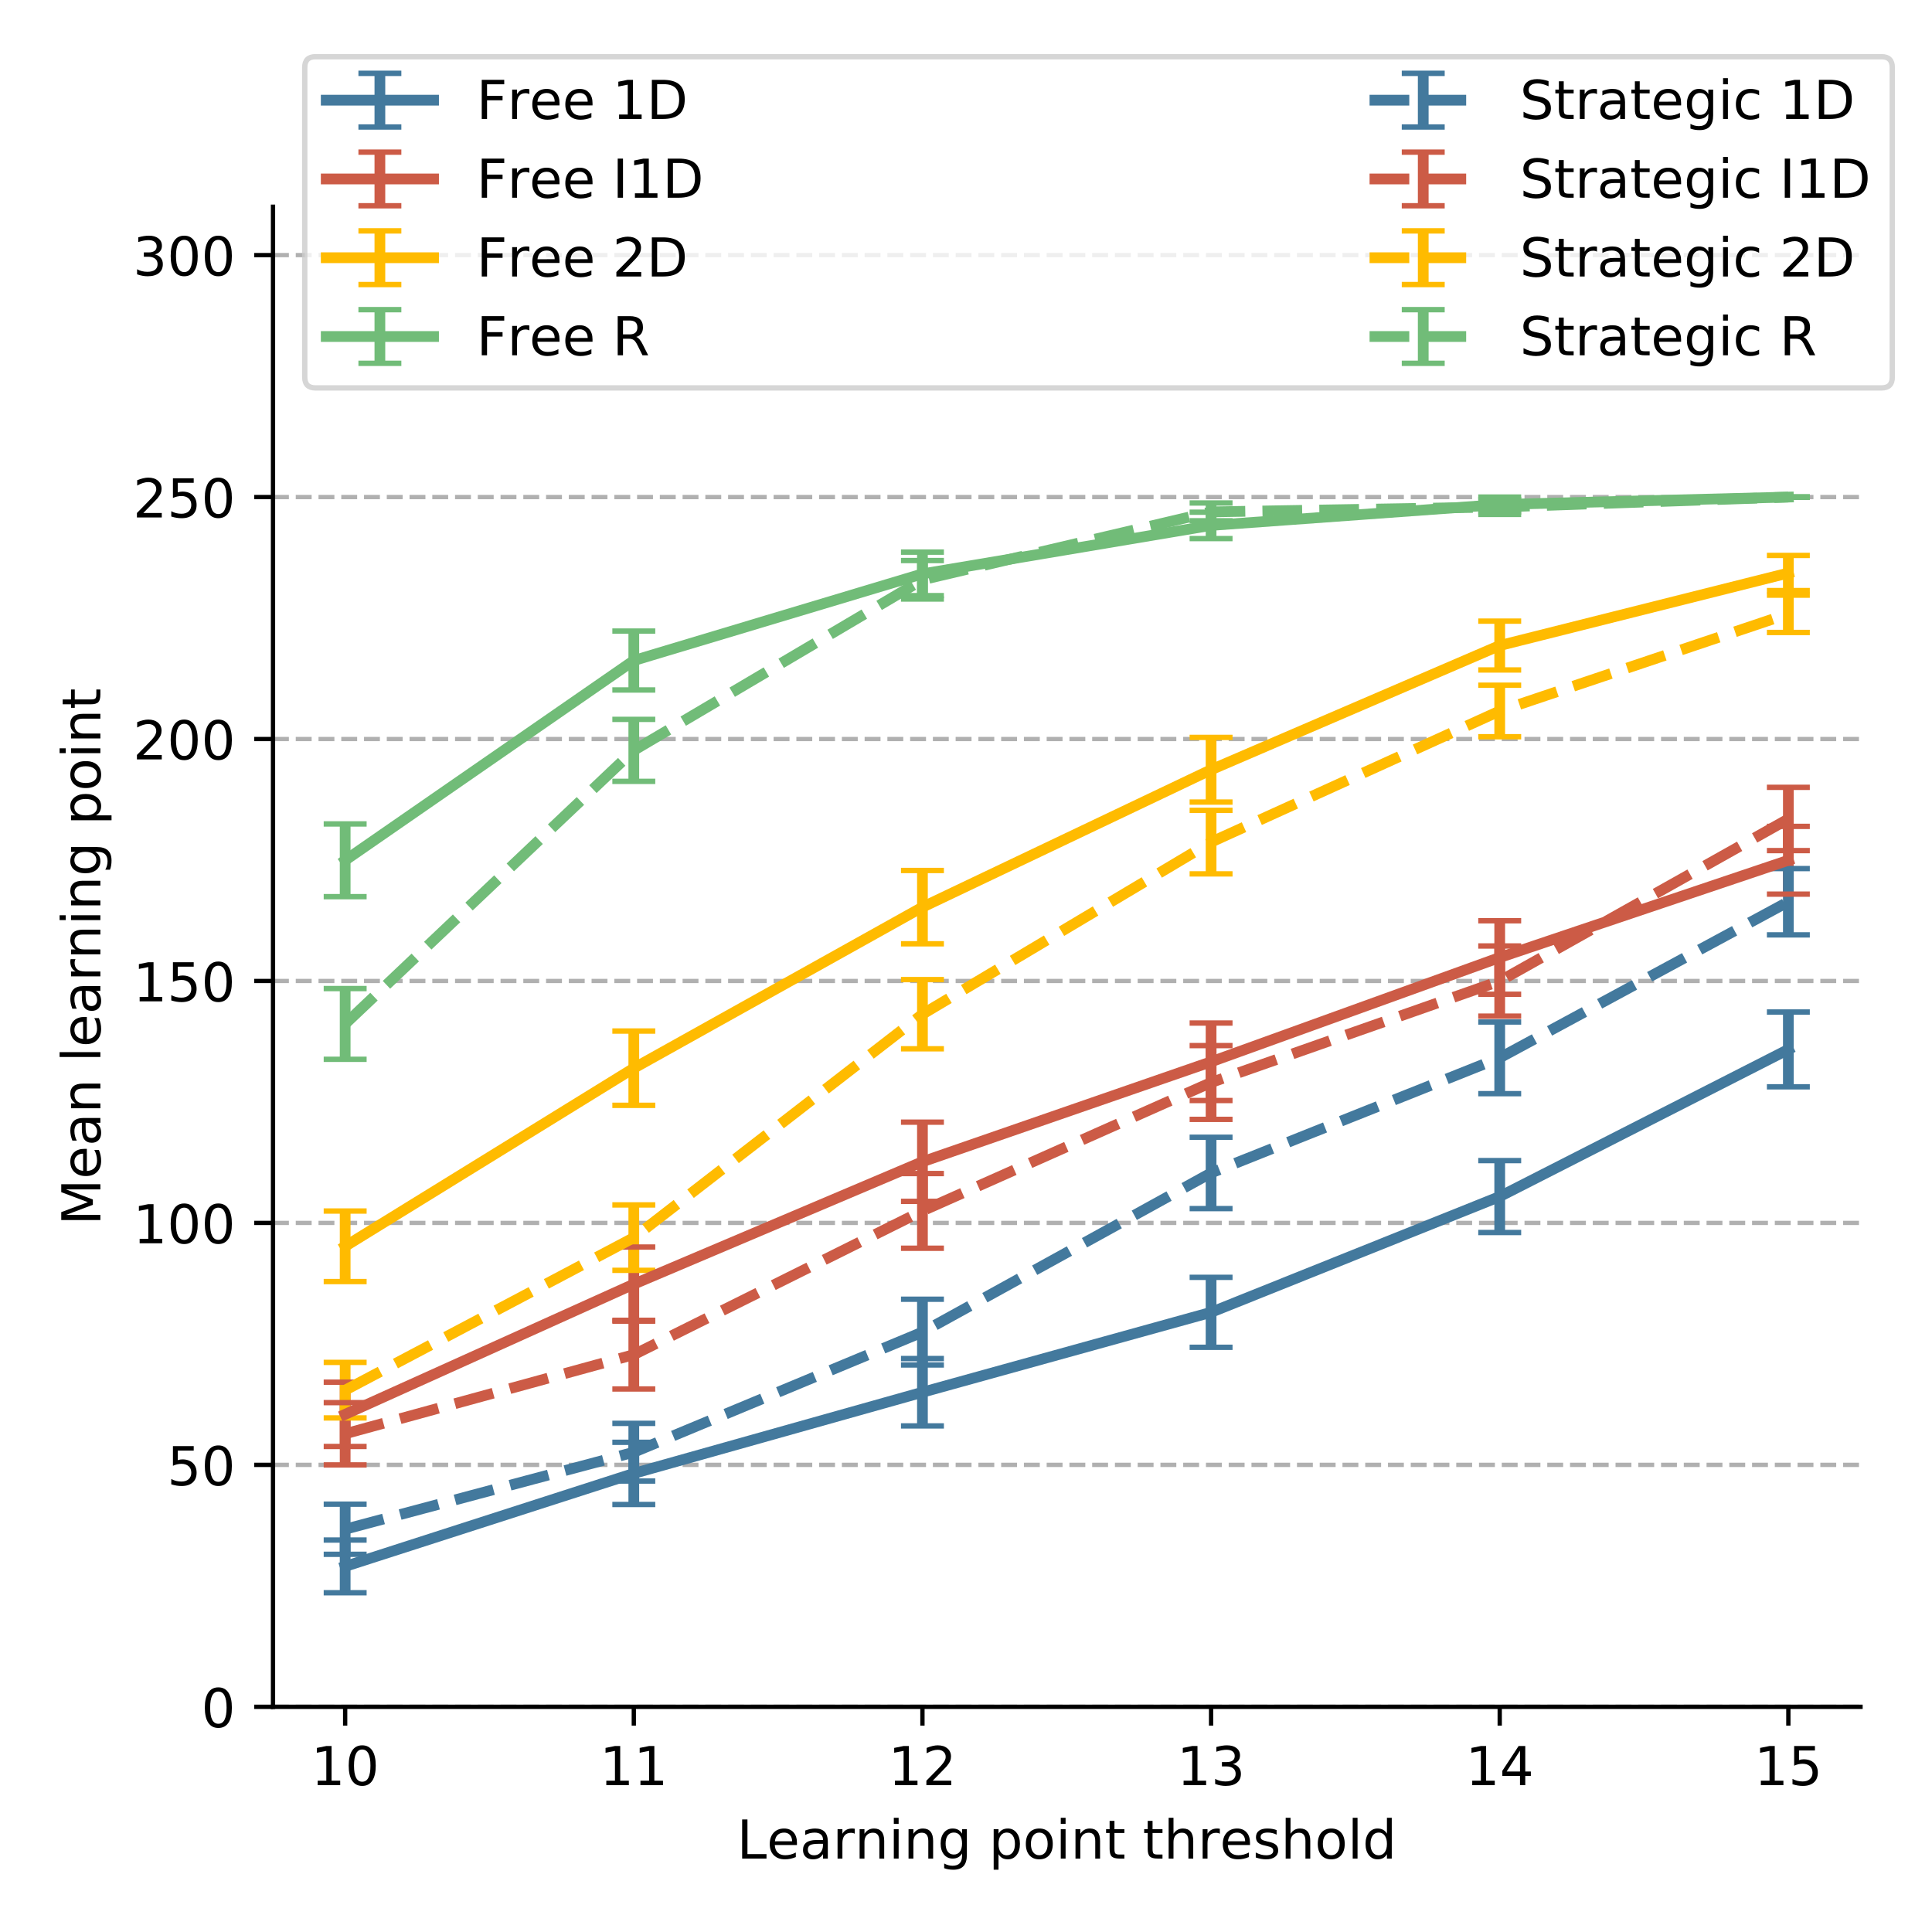 <?xml version="1.0" encoding="utf-8" standalone="no"?>
<!DOCTYPE svg PUBLIC "-//W3C//DTD SVG 1.1//EN"
  "http://www.w3.org/Graphics/SVG/1.1/DTD/svg11.dtd">
<!-- Created with matplotlib (https://matplotlib.org/) -->
<svg height="360pt" version="1.1" viewBox="0 0 360 360" width="360pt" xmlns="http://www.w3.org/2000/svg" xmlns:xlink="http://www.w3.org/1999/xlink">
 <defs>
  <style type="text/css">
*{stroke-linecap:butt;stroke-linejoin:round;}
  </style>
 </defs>
 <g id="figure_1">
  <g id="patch_1">
   <path d="M 0 360
L 360 360
L 360 0
L 0 0
z
" style="fill:#ffffff;"/>
  </g>
  <g id="axes_1">
   <g id="patch_2">
    <path d="M 50.87 318.04
L 346.68 318.04
L 346.68 38.52
L 50.87 38.52
z
" style="fill:#ffffff;"/>
   </g>
   <g id="matplotlib.axis_1">
    <g id="xtick_1">
     <g id="line2d_1">
      <defs>
       <path d="M 0 0
L 0 3.5
" id="mb1cdd30e05" style="stroke:#000000;stroke-width:0.8;"/>
      </defs>
      <g>
       <use style="stroke:#000000;stroke-width:0.8;" x="64.316" xlink:href="#mb1cdd30e05" y="318.04"/>
      </g>
     </g>
     <g id="text_1">
      <!-- 10 -->
      <defs>
       <path d="M 12.406 8.297
L 28.516 8.297
L 28.516 63.922
L 10.984 60.406
L 10.984 69.391
L 28.422 72.906
L 38.281 72.906
L 38.281 8.297
L 54.391 8.297
L 54.391 0
L 12.406 0
z
" id="DejaVuSans-49"/>
       <path d="M 31.781 66.406
Q 24.172 66.406 20.328 58.906
Q 16.5 51.422 16.5 36.375
Q 16.5 21.391 20.328 13.891
Q 24.172 6.391 31.781 6.391
Q 39.453 6.391 43.281 13.891
Q 47.125 21.391 47.125 36.375
Q 47.125 51.422 43.281 58.906
Q 39.453 66.406 31.781 66.406
z
M 31.781 74.219
Q 44.047 74.219 50.516 64.516
Q 56.984 54.828 56.984 36.375
Q 56.984 17.969 50.516 8.266
Q 44.047 -1.422 31.781 -1.422
Q 19.531 -1.422 13.062 8.266
Q 6.594 17.969 6.594 36.375
Q 6.594 54.828 13.062 64.516
Q 19.531 74.219 31.781 74.219
z
" id="DejaVuSans-48"/>
      </defs>
      <g transform="translate(57.953 332.638)scale(0.1 -0.1)">
       <use xlink:href="#DejaVuSans-49"/>
       <use x="63.623" xlink:href="#DejaVuSans-48"/>
      </g>
     </g>
    </g>
    <g id="xtick_2">
     <g id="line2d_2">
      <g>
       <use style="stroke:#000000;stroke-width:0.8;" x="118.1" xlink:href="#mb1cdd30e05" y="318.04"/>
      </g>
     </g>
     <g id="text_2">
      <!-- 11 -->
      <g transform="translate(111.737 332.638)scale(0.1 -0.1)">
       <use xlink:href="#DejaVuSans-49"/>
       <use x="63.623" xlink:href="#DejaVuSans-49"/>
      </g>
     </g>
    </g>
    <g id="xtick_3">
     <g id="line2d_3">
      <g>
       <use style="stroke:#000000;stroke-width:0.8;" x="171.883" xlink:href="#mb1cdd30e05" y="318.04"/>
      </g>
     </g>
     <g id="text_3">
      <!-- 12 -->
      <defs>
       <path d="M 19.188 8.297
L 53.609 8.297
L 53.609 0
L 7.328 0
L 7.328 8.297
Q 12.938 14.109 22.625 23.891
Q 32.328 33.688 34.812 36.531
Q 39.547 41.844 41.422 45.531
Q 43.312 49.219 43.312 52.781
Q 43.312 58.594 39.234 62.25
Q 35.156 65.922 28.609 65.922
Q 23.969 65.922 18.812 64.312
Q 13.672 62.703 7.812 59.422
L 7.812 69.391
Q 13.766 71.781 18.938 73
Q 24.125 74.219 28.422 74.219
Q 39.75 74.219 46.484 68.547
Q 53.219 62.891 53.219 53.422
Q 53.219 48.922 51.531 44.891
Q 49.859 40.875 45.406 35.406
Q 44.188 33.984 37.641 27.219
Q 31.109 20.453 19.188 8.297
z
" id="DejaVuSans-50"/>
      </defs>
      <g transform="translate(165.521 332.638)scale(0.1 -0.1)">
       <use xlink:href="#DejaVuSans-49"/>
       <use x="63.623" xlink:href="#DejaVuSans-50"/>
      </g>
     </g>
    </g>
    <g id="xtick_4">
     <g id="line2d_4">
      <g>
       <use style="stroke:#000000;stroke-width:0.8;" x="225.667" xlink:href="#mb1cdd30e05" y="318.04"/>
      </g>
     </g>
     <g id="text_4">
      <!-- 13 -->
      <defs>
       <path d="M 40.578 39.312
Q 47.656 37.797 51.625 33
Q 55.609 28.219 55.609 21.188
Q 55.609 10.406 48.188 4.484
Q 40.766 -1.422 27.094 -1.422
Q 22.516 -1.422 17.656 -0.516
Q 12.797 0.391 7.625 2.203
L 7.625 11.719
Q 11.719 9.328 16.594 8.109
Q 21.484 6.891 26.812 6.891
Q 36.078 6.891 40.938 10.547
Q 45.797 14.203 45.797 21.188
Q 45.797 27.641 41.281 31.266
Q 36.766 34.906 28.719 34.906
L 20.219 34.906
L 20.219 43.016
L 29.109 43.016
Q 36.375 43.016 40.234 45.922
Q 44.094 48.828 44.094 54.297
Q 44.094 59.906 40.109 62.906
Q 36.141 65.922 28.719 65.922
Q 24.656 65.922 20.016 65.031
Q 15.375 64.156 9.812 62.312
L 9.812 71.094
Q 15.438 72.656 20.344 73.438
Q 25.25 74.219 29.594 74.219
Q 40.828 74.219 47.359 69.109
Q 53.906 64.016 53.906 55.328
Q 53.906 49.266 50.438 45.094
Q 46.969 40.922 40.578 39.312
z
" id="DejaVuSans-51"/>
      </defs>
      <g transform="translate(219.304 332.638)scale(0.1 -0.1)">
       <use xlink:href="#DejaVuSans-49"/>
       <use x="63.623" xlink:href="#DejaVuSans-51"/>
      </g>
     </g>
    </g>
    <g id="xtick_5">
     <g id="line2d_5">
      <g>
       <use style="stroke:#000000;stroke-width:0.8;" x="279.45" xlink:href="#mb1cdd30e05" y="318.04"/>
      </g>
     </g>
     <g id="text_5">
      <!-- 14 -->
      <defs>
       <path d="M 37.797 64.312
L 12.891 25.391
L 37.797 25.391
z
M 35.203 72.906
L 47.609 72.906
L 47.609 25.391
L 58.016 25.391
L 58.016 17.188
L 47.609 17.188
L 47.609 0
L 37.797 0
L 37.797 17.188
L 4.891 17.188
L 4.891 26.703
z
" id="DejaVuSans-52"/>
      </defs>
      <g transform="translate(273.088 332.638)scale(0.1 -0.1)">
       <use xlink:href="#DejaVuSans-49"/>
       <use x="63.623" xlink:href="#DejaVuSans-52"/>
      </g>
     </g>
    </g>
    <g id="xtick_6">
     <g id="line2d_6">
      <g>
       <use style="stroke:#000000;stroke-width:0.8;" x="333.234" xlink:href="#mb1cdd30e05" y="318.04"/>
      </g>
     </g>
     <g id="text_6">
      <!-- 15 -->
      <defs>
       <path d="M 10.797 72.906
L 49.516 72.906
L 49.516 64.594
L 19.828 64.594
L 19.828 46.734
Q 21.969 47.469 24.109 47.828
Q 26.266 48.188 28.422 48.188
Q 40.625 48.188 47.75 41.5
Q 54.891 34.812 54.891 23.391
Q 54.891 11.625 47.562 5.094
Q 40.234 -1.422 26.906 -1.422
Q 22.312 -1.422 17.547 -0.641
Q 12.797 0.141 7.719 1.703
L 7.719 11.625
Q 12.109 9.234 16.797 8.062
Q 21.484 6.891 26.703 6.891
Q 35.156 6.891 40.078 11.328
Q 45.016 15.766 45.016 23.391
Q 45.016 31 40.078 35.438
Q 35.156 39.891 26.703 39.891
Q 22.75 39.891 18.812 39.016
Q 14.891 38.141 10.797 36.281
z
" id="DejaVuSans-53"/>
      </defs>
      <g transform="translate(326.872 332.638)scale(0.1 -0.1)">
       <use xlink:href="#DejaVuSans-49"/>
       <use x="63.623" xlink:href="#DejaVuSans-53"/>
      </g>
     </g>
    </g>
    <g id="text_7">
     <!-- Learning point threshold -->
     <defs>
      <path d="M 9.812 72.906
L 19.672 72.906
L 19.672 8.297
L 55.172 8.297
L 55.172 0
L 9.812 0
z
" id="DejaVuSans-76"/>
      <path d="M 56.203 29.594
L 56.203 25.203
L 14.891 25.203
Q 15.484 15.922 20.484 11.062
Q 25.484 6.203 34.422 6.203
Q 39.594 6.203 44.453 7.469
Q 49.312 8.734 54.109 11.281
L 54.109 2.781
Q 49.266 0.734 44.188 -0.344
Q 39.109 -1.422 33.891 -1.422
Q 20.797 -1.422 13.156 6.188
Q 5.516 13.812 5.516 26.812
Q 5.516 40.234 12.766 48.109
Q 20.016 56 32.328 56
Q 43.359 56 49.781 48.891
Q 56.203 41.797 56.203 29.594
z
M 47.219 32.234
Q 47.125 39.594 43.094 43.984
Q 39.062 48.391 32.422 48.391
Q 24.906 48.391 20.391 44.141
Q 15.875 39.891 15.188 32.172
z
" id="DejaVuSans-101"/>
      <path d="M 34.281 27.484
Q 23.391 27.484 19.188 25
Q 14.984 22.516 14.984 16.5
Q 14.984 11.719 18.141 8.906
Q 21.297 6.109 26.703 6.109
Q 34.188 6.109 38.703 11.406
Q 43.219 16.703 43.219 25.484
L 43.219 27.484
z
M 52.203 31.203
L 52.203 0
L 43.219 0
L 43.219 8.297
Q 40.141 3.328 35.547 0.953
Q 30.953 -1.422 24.312 -1.422
Q 15.922 -1.422 10.953 3.297
Q 6 8.016 6 15.922
Q 6 25.141 12.172 29.828
Q 18.359 34.516 30.609 34.516
L 43.219 34.516
L 43.219 35.406
Q 43.219 41.609 39.141 45
Q 35.062 48.391 27.688 48.391
Q 23 48.391 18.547 47.266
Q 14.109 46.141 10.016 43.891
L 10.016 52.203
Q 14.938 54.109 19.578 55.047
Q 24.219 56 28.609 56
Q 40.484 56 46.344 49.844
Q 52.203 43.703 52.203 31.203
z
" id="DejaVuSans-97"/>
      <path d="M 41.109 46.297
Q 39.594 47.172 37.812 47.578
Q 36.031 48 33.891 48
Q 26.266 48 22.188 43.047
Q 18.109 38.094 18.109 28.812
L 18.109 0
L 9.078 0
L 9.078 54.688
L 18.109 54.688
L 18.109 46.188
Q 20.953 51.172 25.484 53.578
Q 30.031 56 36.531 56
Q 37.453 56 38.578 55.875
Q 39.703 55.766 41.062 55.516
z
" id="DejaVuSans-114"/>
      <path d="M 54.891 33.016
L 54.891 0
L 45.906 0
L 45.906 32.719
Q 45.906 40.484 42.875 44.328
Q 39.844 48.188 33.797 48.188
Q 26.516 48.188 22.312 43.547
Q 18.109 38.922 18.109 30.906
L 18.109 0
L 9.078 0
L 9.078 54.688
L 18.109 54.688
L 18.109 46.188
Q 21.344 51.125 25.703 53.562
Q 30.078 56 35.797 56
Q 45.219 56 50.047 50.172
Q 54.891 44.344 54.891 33.016
z
" id="DejaVuSans-110"/>
      <path d="M 9.422 54.688
L 18.406 54.688
L 18.406 0
L 9.422 0
z
M 9.422 75.984
L 18.406 75.984
L 18.406 64.594
L 9.422 64.594
z
" id="DejaVuSans-105"/>
      <path d="M 45.406 27.984
Q 45.406 37.75 41.375 43.109
Q 37.359 48.484 30.078 48.484
Q 22.859 48.484 18.828 43.109
Q 14.797 37.75 14.797 27.984
Q 14.797 18.266 18.828 12.891
Q 22.859 7.516 30.078 7.516
Q 37.359 7.516 41.375 12.891
Q 45.406 18.266 45.406 27.984
z
M 54.391 6.781
Q 54.391 -7.172 48.188 -13.984
Q 42 -20.797 29.203 -20.797
Q 24.469 -20.797 20.266 -20.094
Q 16.062 -19.391 12.109 -17.922
L 12.109 -9.188
Q 16.062 -11.328 19.922 -12.344
Q 23.781 -13.375 27.781 -13.375
Q 36.625 -13.375 41.016 -8.766
Q 45.406 -4.156 45.406 5.172
L 45.406 9.625
Q 42.625 4.781 38.281 2.391
Q 33.938 0 27.875 0
Q 17.828 0 11.672 7.656
Q 5.516 15.328 5.516 27.984
Q 5.516 40.672 11.672 48.328
Q 17.828 56 27.875 56
Q 33.938 56 38.281 53.609
Q 42.625 51.219 45.406 46.391
L 45.406 54.688
L 54.391 54.688
z
" id="DejaVuSans-103"/>
      <path id="DejaVuSans-32"/>
      <path d="M 18.109 8.203
L 18.109 -20.797
L 9.078 -20.797
L 9.078 54.688
L 18.109 54.688
L 18.109 46.391
Q 20.953 51.266 25.266 53.625
Q 29.594 56 35.594 56
Q 45.562 56 51.781 48.094
Q 58.016 40.188 58.016 27.297
Q 58.016 14.406 51.781 6.484
Q 45.562 -1.422 35.594 -1.422
Q 29.594 -1.422 25.266 0.953
Q 20.953 3.328 18.109 8.203
z
M 48.688 27.297
Q 48.688 37.203 44.609 42.844
Q 40.531 48.484 33.406 48.484
Q 26.266 48.484 22.188 42.844
Q 18.109 37.203 18.109 27.297
Q 18.109 17.391 22.188 11.75
Q 26.266 6.109 33.406 6.109
Q 40.531 6.109 44.609 11.75
Q 48.688 17.391 48.688 27.297
z
" id="DejaVuSans-112"/>
      <path d="M 30.609 48.391
Q 23.391 48.391 19.188 42.75
Q 14.984 37.109 14.984 27.297
Q 14.984 17.484 19.156 11.844
Q 23.344 6.203 30.609 6.203
Q 37.797 6.203 41.984 11.859
Q 46.188 17.531 46.188 27.297
Q 46.188 37.016 41.984 42.703
Q 37.797 48.391 30.609 48.391
z
M 30.609 56
Q 42.328 56 49.016 48.375
Q 55.719 40.766 55.719 27.297
Q 55.719 13.875 49.016 6.219
Q 42.328 -1.422 30.609 -1.422
Q 18.844 -1.422 12.172 6.219
Q 5.516 13.875 5.516 27.297
Q 5.516 40.766 12.172 48.375
Q 18.844 56 30.609 56
z
" id="DejaVuSans-111"/>
      <path d="M 18.312 70.219
L 18.312 54.688
L 36.812 54.688
L 36.812 47.703
L 18.312 47.703
L 18.312 18.016
Q 18.312 11.328 20.141 9.422
Q 21.969 7.516 27.594 7.516
L 36.812 7.516
L 36.812 0
L 27.594 0
Q 17.188 0 13.234 3.875
Q 9.281 7.766 9.281 18.016
L 9.281 47.703
L 2.688 47.703
L 2.688 54.688
L 9.281 54.688
L 9.281 70.219
z
" id="DejaVuSans-116"/>
      <path d="M 54.891 33.016
L 54.891 0
L 45.906 0
L 45.906 32.719
Q 45.906 40.484 42.875 44.328
Q 39.844 48.188 33.797 48.188
Q 26.516 48.188 22.312 43.547
Q 18.109 38.922 18.109 30.906
L 18.109 0
L 9.078 0
L 9.078 75.984
L 18.109 75.984
L 18.109 46.188
Q 21.344 51.125 25.703 53.562
Q 30.078 56 35.797 56
Q 45.219 56 50.047 50.172
Q 54.891 44.344 54.891 33.016
z
" id="DejaVuSans-104"/>
      <path d="M 44.281 53.078
L 44.281 44.578
Q 40.484 46.531 36.375 47.5
Q 32.281 48.484 27.875 48.484
Q 21.188 48.484 17.844 46.438
Q 14.5 44.391 14.5 40.281
Q 14.5 37.156 16.891 35.375
Q 19.281 33.594 26.516 31.984
L 29.594 31.297
Q 39.156 29.25 43.188 25.516
Q 47.219 21.781 47.219 15.094
Q 47.219 7.469 41.188 3.016
Q 35.156 -1.422 24.609 -1.422
Q 20.219 -1.422 15.453 -0.562
Q 10.688 0.297 5.422 2
L 5.422 11.281
Q 10.406 8.688 15.234 7.391
Q 20.062 6.109 24.812 6.109
Q 31.156 6.109 34.562 8.281
Q 37.984 10.453 37.984 14.406
Q 37.984 18.062 35.516 20.016
Q 33.062 21.969 24.703 23.781
L 21.578 24.516
Q 13.234 26.266 9.516 29.906
Q 5.812 33.547 5.812 39.891
Q 5.812 47.609 11.281 51.797
Q 16.75 56 26.812 56
Q 31.781 56 36.172 55.266
Q 40.578 54.547 44.281 53.078
z
" id="DejaVuSans-115"/>
      <path d="M 9.422 75.984
L 18.406 75.984
L 18.406 0
L 9.422 0
z
" id="DejaVuSans-108"/>
      <path d="M 45.406 46.391
L 45.406 75.984
L 54.391 75.984
L 54.391 0
L 45.406 0
L 45.406 8.203
Q 42.578 3.328 38.25 0.953
Q 33.938 -1.422 27.875 -1.422
Q 17.969 -1.422 11.734 6.484
Q 5.516 14.406 5.516 27.297
Q 5.516 40.188 11.734 48.094
Q 17.969 56 27.875 56
Q 33.938 56 38.25 53.625
Q 42.578 51.266 45.406 46.391
z
M 14.797 27.297
Q 14.797 17.391 18.875 11.75
Q 22.953 6.109 30.078 6.109
Q 37.203 6.109 41.297 11.75
Q 45.406 17.391 45.406 27.297
Q 45.406 37.203 41.297 42.844
Q 37.203 48.484 30.078 48.484
Q 22.953 48.484 18.875 42.844
Q 14.797 37.203 14.797 27.297
z
" id="DejaVuSans-100"/>
     </defs>
     <g transform="translate(137.309 346.317)scale(0.1 -0.1)">
      <use xlink:href="#DejaVuSans-76"/>
      <use x="55.697" xlink:href="#DejaVuSans-101"/>
      <use x="117.221" xlink:href="#DejaVuSans-97"/>
      <use x="178.5" xlink:href="#DejaVuSans-114"/>
      <use x="219.598" xlink:href="#DejaVuSans-110"/>
      <use x="282.977" xlink:href="#DejaVuSans-105"/>
      <use x="310.76" xlink:href="#DejaVuSans-110"/>
      <use x="374.139" xlink:href="#DejaVuSans-103"/>
      <use x="437.615" xlink:href="#DejaVuSans-32"/>
      <use x="469.402" xlink:href="#DejaVuSans-112"/>
      <use x="532.879" xlink:href="#DejaVuSans-111"/>
      <use x="594.061" xlink:href="#DejaVuSans-105"/>
      <use x="621.844" xlink:href="#DejaVuSans-110"/>
      <use x="685.223" xlink:href="#DejaVuSans-116"/>
      <use x="724.432" xlink:href="#DejaVuSans-32"/>
      <use x="756.219" xlink:href="#DejaVuSans-116"/>
      <use x="795.428" xlink:href="#DejaVuSans-104"/>
      <use x="858.807" xlink:href="#DejaVuSans-114"/>
      <use x="899.889" xlink:href="#DejaVuSans-101"/>
      <use x="961.412" xlink:href="#DejaVuSans-115"/>
      <use x="1013.512" xlink:href="#DejaVuSans-104"/>
      <use x="1076.891" xlink:href="#DejaVuSans-111"/>
      <use x="1138.072" xlink:href="#DejaVuSans-108"/>
      <use x="1165.855" xlink:href="#DejaVuSans-100"/>
     </g>
    </g>
   </g>
   <g id="matplotlib.axis_2">
    <g id="ytick_1">
     <g id="line2d_7">
      <path clip-path="url(#p29f3f2c42e)" d="M 50.87 318.04
L 346.68 318.04
" style="fill:none;stroke:#b0b0b0;stroke-dasharray:2.96,1.28;stroke-dashoffset:0;stroke-width:0.8;"/>
     </g>
     <g id="line2d_8">
      <defs>
       <path d="M 0 0
L -3.5 0
" id="mfb592a1ccb" style="stroke:#000000;stroke-width:0.8;"/>
      </defs>
      <g>
       <use style="stroke:#000000;stroke-width:0.8;" x="50.87" xlink:href="#mfb592a1ccb" y="318.04"/>
      </g>
     </g>
     <g id="text_8">
      <!-- 0 -->
      <g transform="translate(37.508 321.839)scale(0.1 -0.1)">
       <use xlink:href="#DejaVuSans-48"/>
      </g>
     </g>
    </g>
    <g id="ytick_2">
     <g id="line2d_9">
      <path clip-path="url(#p29f3f2c42e)" d="M 50.87 272.956
L 346.68 272.956
" style="fill:none;stroke:#b0b0b0;stroke-dasharray:2.96,1.28;stroke-dashoffset:0;stroke-width:0.8;"/>
     </g>
     <g id="line2d_10">
      <g>
       <use style="stroke:#000000;stroke-width:0.8;" x="50.87" xlink:href="#mfb592a1ccb" y="272.956"/>
      </g>
     </g>
     <g id="text_9">
      <!-- 50 -->
      <g transform="translate(31.145 276.755)scale(0.1 -0.1)">
       <use xlink:href="#DejaVuSans-53"/>
       <use x="63.623" xlink:href="#DejaVuSans-48"/>
      </g>
     </g>
    </g>
    <g id="ytick_3">
     <g id="line2d_11">
      <path clip-path="url(#p29f3f2c42e)" d="M 50.87 227.872
L 346.68 227.872
" style="fill:none;stroke:#b0b0b0;stroke-dasharray:2.96,1.28;stroke-dashoffset:0;stroke-width:0.8;"/>
     </g>
     <g id="line2d_12">
      <g>
       <use style="stroke:#000000;stroke-width:0.8;" x="50.87" xlink:href="#mfb592a1ccb" y="227.872"/>
      </g>
     </g>
     <g id="text_10">
      <!-- 100 -->
      <g transform="translate(24.782 231.671)scale(0.1 -0.1)">
       <use xlink:href="#DejaVuSans-49"/>
       <use x="63.623" xlink:href="#DejaVuSans-48"/>
       <use x="127.246" xlink:href="#DejaVuSans-48"/>
      </g>
     </g>
    </g>
    <g id="ytick_4">
     <g id="line2d_13">
      <path clip-path="url(#p29f3f2c42e)" d="M 50.87 182.788
L 346.68 182.788
" style="fill:none;stroke:#b0b0b0;stroke-dasharray:2.96,1.28;stroke-dashoffset:0;stroke-width:0.8;"/>
     </g>
     <g id="line2d_14">
      <g>
       <use style="stroke:#000000;stroke-width:0.8;" x="50.87" xlink:href="#mfb592a1ccb" y="182.788"/>
      </g>
     </g>
     <g id="text_11">
      <!-- 150 -->
      <g transform="translate(24.782 186.588)scale(0.1 -0.1)">
       <use xlink:href="#DejaVuSans-49"/>
       <use x="63.623" xlink:href="#DejaVuSans-53"/>
       <use x="127.246" xlink:href="#DejaVuSans-48"/>
      </g>
     </g>
    </g>
    <g id="ytick_5">
     <g id="line2d_15">
      <path clip-path="url(#p29f3f2c42e)" d="M 50.87 137.705
L 346.68 137.705
" style="fill:none;stroke:#b0b0b0;stroke-dasharray:2.96,1.28;stroke-dashoffset:0;stroke-width:0.8;"/>
     </g>
     <g id="line2d_16">
      <g>
       <use style="stroke:#000000;stroke-width:0.8;" x="50.87" xlink:href="#mfb592a1ccb" y="137.705"/>
      </g>
     </g>
     <g id="text_12">
      <!-- 200 -->
      <g transform="translate(24.782 141.504)scale(0.1 -0.1)">
       <use xlink:href="#DejaVuSans-50"/>
       <use x="63.623" xlink:href="#DejaVuSans-48"/>
       <use x="127.246" xlink:href="#DejaVuSans-48"/>
      </g>
     </g>
    </g>
    <g id="ytick_6">
     <g id="line2d_17">
      <path clip-path="url(#p29f3f2c42e)" d="M 50.87 92.621
L 346.68 92.621
" style="fill:none;stroke:#b0b0b0;stroke-dasharray:2.96,1.28;stroke-dashoffset:0;stroke-width:0.8;"/>
     </g>
     <g id="line2d_18">
      <g>
       <use style="stroke:#000000;stroke-width:0.8;" x="50.87" xlink:href="#mfb592a1ccb" y="92.621"/>
      </g>
     </g>
     <g id="text_13">
      <!-- 250 -->
      <g transform="translate(24.782 96.42)scale(0.1 -0.1)">
       <use xlink:href="#DejaVuSans-50"/>
       <use x="63.623" xlink:href="#DejaVuSans-53"/>
       <use x="127.246" xlink:href="#DejaVuSans-48"/>
      </g>
     </g>
    </g>
    <g id="ytick_7">
     <g id="line2d_19">
      <path clip-path="url(#p29f3f2c42e)" d="M 50.87 47.537
L 346.68 47.537
" style="fill:none;stroke:#b0b0b0;stroke-dasharray:2.96,1.28;stroke-dashoffset:0;stroke-width:0.8;"/>
     </g>
     <g id="line2d_20">
      <g>
       <use style="stroke:#000000;stroke-width:0.8;" x="50.87" xlink:href="#mfb592a1ccb" y="47.537"/>
      </g>
     </g>
     <g id="text_14">
      <!-- 300 -->
      <g transform="translate(24.782 51.336)scale(0.1 -0.1)">
       <use xlink:href="#DejaVuSans-51"/>
       <use x="63.623" xlink:href="#DejaVuSans-48"/>
       <use x="127.246" xlink:href="#DejaVuSans-48"/>
      </g>
     </g>
    </g>
    <g id="text_15">
     <!-- Mean learning point -->
     <defs>
      <path d="M 9.812 72.906
L 24.516 72.906
L 43.109 23.297
L 61.812 72.906
L 76.516 72.906
L 76.516 0
L 66.891 0
L 66.891 64.016
L 48.094 14.016
L 38.188 14.016
L 19.391 64.016
L 19.391 0
L 9.812 0
z
" id="DejaVuSans-77"/>
     </defs>
     <g transform="translate(18.703 228.318)rotate(-90)scale(0.1 -0.1)">
      <use xlink:href="#DejaVuSans-77"/>
      <use x="86.279" xlink:href="#DejaVuSans-101"/>
      <use x="147.803" xlink:href="#DejaVuSans-97"/>
      <use x="209.082" xlink:href="#DejaVuSans-110"/>
      <use x="272.461" xlink:href="#DejaVuSans-32"/>
      <use x="304.248" xlink:href="#DejaVuSans-108"/>
      <use x="332.031" xlink:href="#DejaVuSans-101"/>
      <use x="393.555" xlink:href="#DejaVuSans-97"/>
      <use x="454.834" xlink:href="#DejaVuSans-114"/>
      <use x="495.932" xlink:href="#DejaVuSans-110"/>
      <use x="559.311" xlink:href="#DejaVuSans-105"/>
      <use x="587.094" xlink:href="#DejaVuSans-110"/>
      <use x="650.473" xlink:href="#DejaVuSans-103"/>
      <use x="713.949" xlink:href="#DejaVuSans-32"/>
      <use x="745.736" xlink:href="#DejaVuSans-112"/>
      <use x="809.213" xlink:href="#DejaVuSans-111"/>
      <use x="870.395" xlink:href="#DejaVuSans-105"/>
      <use x="898.178" xlink:href="#DejaVuSans-110"/>
      <use x="961.557" xlink:href="#DejaVuSans-116"/>
     </g>
    </g>
   </g>
   <g id="patch_3">
    <path d="M 50.87 318.04
L 50.87 38.52
" style="fill:none;stroke:#000000;stroke-linecap:square;stroke-linejoin:miter;stroke-width:0.8;"/>
   </g>
   <g id="patch_4">
    <path d="M 50.87 318.04
L 346.68 318.04
" style="fill:none;stroke:#000000;stroke-linecap:square;stroke-linejoin:miter;stroke-width:0.8;"/>
   </g>
   <g id="LineCollection_1">
    <path clip-path="url(#p29f3f2c42e)" d="M 64.316 296.783
L 64.316 286.965
" style="fill:none;stroke:#43799d;stroke-width:2;"/>
    <path clip-path="url(#p29f3f2c42e)" d="M 118.1 280.341
L 118.1 268.756
" style="fill:none;stroke:#43799d;stroke-width:2;"/>
    <path clip-path="url(#p29f3f2c42e)" d="M 171.883 265.703
L 171.883 253.147
" style="fill:none;stroke:#43799d;stroke-width:2;"/>
    <path clip-path="url(#p29f3f2c42e)" d="M 225.667 251.047
L 225.667 238.013
" style="fill:none;stroke:#43799d;stroke-width:2;"/>
    <path clip-path="url(#p29f3f2c42e)" d="M 279.45 229.659
L 279.45 216.26
" style="fill:none;stroke:#43799d;stroke-width:2;"/>
    <path clip-path="url(#p29f3f2c42e)" d="M 333.234 202.516
L 333.234 188.577
" style="fill:none;stroke:#43799d;stroke-width:2;"/>
   </g>
   <g id="LineCollection_2">
    <path clip-path="url(#p29f3f2c42e)" d="M 64.316 269.529
L 64.316 257.554
" style="fill:none;stroke:#cc5b46;stroke-width:2;"/>
    <path clip-path="url(#p29f3f2c42e)" d="M 118.1 246.184
L 118.1 232.371
" style="fill:none;stroke:#cc5b46;stroke-width:2;"/>
    <path clip-path="url(#p29f3f2c42e)" d="M 171.883 223.849
L 171.883 209.096
" style="fill:none;stroke:#cc5b46;stroke-width:2;"/>
    <path clip-path="url(#p29f3f2c42e)" d="M 225.667 205.066
L 225.667 190.629
" style="fill:none;stroke:#cc5b46;stroke-width:2;"/>
    <path clip-path="url(#p29f3f2c42e)" d="M 279.45 185.258
L 279.45 171.571
" style="fill:none;stroke:#cc5b46;stroke-width:2;"/>
    <path clip-path="url(#p29f3f2c42e)" d="M 333.234 166.61
L 333.234 153.988
" style="fill:none;stroke:#cc5b46;stroke-width:2;"/>
   </g>
   <g id="LineCollection_3">
    <path clip-path="url(#p29f3f2c42e)" d="M 64.316 238.798
L 64.316 225.659
" style="fill:none;stroke:#ffbb00;stroke-width:2;"/>
    <path clip-path="url(#p29f3f2c42e)" d="M 118.1 205.964
L 118.1 192.12
" style="fill:none;stroke:#ffbb00;stroke-width:2;"/>
    <path clip-path="url(#p29f3f2c42e)" d="M 171.883 175.866
L 171.883 162.204
" style="fill:none;stroke:#ffbb00;stroke-width:2;"/>
    <path clip-path="url(#p29f3f2c42e)" d="M 225.667 149.455
L 225.667 137.407
" style="fill:none;stroke:#ffbb00;stroke-width:2;"/>
    <path clip-path="url(#p29f3f2c42e)" d="M 279.45 124.836
L 279.45 115.735
" style="fill:none;stroke:#ffbb00;stroke-width:2;"/>
    <path clip-path="url(#p29f3f2c42e)" d="M 333.234 110.049
L 333.234 103.496
" style="fill:none;stroke:#ffbb00;stroke-width:2;"/>
   </g>
   <g id="LineCollection_4">
    <path clip-path="url(#p29f3f2c42e)" d="M 64.316 167.081
L 64.316 153.529
" style="fill:none;stroke:#71bc78;stroke-width:2;"/>
    <path clip-path="url(#p29f3f2c42e)" d="M 118.1 128.567
L 118.1 117.59
" style="fill:none;stroke:#71bc78;stroke-width:2;"/>
    <path clip-path="url(#p29f3f2c42e)" d="M 171.883 110.982
L 171.883 102.879
" style="fill:none;stroke:#71bc78;stroke-width:2;"/>
    <path clip-path="url(#p29f3f2c42e)" d="M 225.667 100.359
L 225.667 95.445
" style="fill:none;stroke:#71bc78;stroke-width:2;"/>
    <path clip-path="url(#p29f3f2c42e)" d="M 279.45 95.384
L 279.45 92.621
" style="fill:none;stroke:#71bc78;stroke-width:2;"/>
    <path clip-path="url(#p29f3f2c42e)" d="M 333.234 92.621
L 333.234 92.621
" style="fill:none;stroke:#71bc78;stroke-width:2;"/>
   </g>
   <g id="LineCollection_5">
    <path clip-path="url(#p29f3f2c42e)" d="M 64.316 289.621
L 64.316 280.278
" style="fill:none;stroke:#43799d;stroke-width:2;"/>
    <path clip-path="url(#p29f3f2c42e)" d="M 118.1 275.975
L 118.1 265.224
" style="fill:none;stroke:#43799d;stroke-width:2;"/>
    <path clip-path="url(#p29f3f2c42e)" d="M 171.883 254.339
L 171.883 242.093
" style="fill:none;stroke:#43799d;stroke-width:2;"/>
    <path clip-path="url(#p29f3f2c42e)" d="M 225.667 225.208
L 225.667 211.909
" style="fill:none;stroke:#43799d;stroke-width:2;"/>
    <path clip-path="url(#p29f3f2c42e)" d="M 279.45 203.787
L 279.45 190.439
" style="fill:none;stroke:#43799d;stroke-width:2;"/>
    <path clip-path="url(#p29f3f2c42e)" d="M 333.234 174.202
L 333.234 161.845
" style="fill:none;stroke:#43799d;stroke-width:2;"/>
   </g>
   <g id="LineCollection_6">
    <path clip-path="url(#p29f3f2c42e)" d="M 64.316 272.963
L 64.316 261.361
" style="fill:none;stroke:#cc5b46;stroke-width:2;"/>
    <path clip-path="url(#p29f3f2c42e)" d="M 118.1 258.815
L 118.1 246.019
" style="fill:none;stroke:#cc5b46;stroke-width:2;"/>
    <path clip-path="url(#p29f3f2c42e)" d="M 171.883 232.594
L 171.883 218.673
" style="fill:none;stroke:#cc5b46;stroke-width:2;"/>
    <path clip-path="url(#p29f3f2c42e)" d="M 225.667 208.583
L 225.667 194.833
" style="fill:none;stroke:#cc5b46;stroke-width:2;"/>
    <path clip-path="url(#p29f3f2c42e)" d="M 279.45 189.338
L 279.45 176.27
" style="fill:none;stroke:#cc5b46;stroke-width:2;"/>
    <path clip-path="url(#p29f3f2c42e)" d="M 333.234 158.496
L 333.234 146.71
" style="fill:none;stroke:#cc5b46;stroke-width:2;"/>
   </g>
   <g id="LineCollection_7">
    <path clip-path="url(#p29f3f2c42e)" d="M 64.316 264.208
L 64.316 253.865
" style="fill:none;stroke:#ffbb00;stroke-width:2;"/>
    <path clip-path="url(#p29f3f2c42e)" d="M 118.1 236.707
L 118.1 224.52
" style="fill:none;stroke:#ffbb00;stroke-width:2;"/>
    <path clip-path="url(#p29f3f2c42e)" d="M 171.883 195.428
L 171.883 182.536
" style="fill:none;stroke:#ffbb00;stroke-width:2;"/>
    <path clip-path="url(#p29f3f2c42e)" d="M 225.667 162.837
L 225.667 150.996
" style="fill:none;stroke:#ffbb00;stroke-width:2;"/>
    <path clip-path="url(#p29f3f2c42e)" d="M 279.45 137.282
L 279.45 127.676
" style="fill:none;stroke:#ffbb00;stroke-width:2;"/>
    <path clip-path="url(#p29f3f2c42e)" d="M 333.234 117.854
L 333.234 110.903
" style="fill:none;stroke:#ffbb00;stroke-width:2;"/>
   </g>
   <g id="LineCollection_8">
    <path clip-path="url(#p29f3f2c42e)" d="M 64.316 197.386
L 64.316 184.206
" style="fill:none;stroke:#71bc78;stroke-width:2;"/>
    <path clip-path="url(#p29f3f2c42e)" d="M 118.1 145.597
L 118.1 134.044
" style="fill:none;stroke:#71bc78;stroke-width:2;"/>
    <path clip-path="url(#p29f3f2c42e)" d="M 171.883 111.623
L 171.883 104.449
" style="fill:none;stroke:#71bc78;stroke-width:2;"/>
    <path clip-path="url(#p29f3f2c42e)" d="M 225.667 97.037
L 225.667 93.727
" style="fill:none;stroke:#71bc78;stroke-width:2;"/>
    <path clip-path="url(#p29f3f2c42e)" d="M 279.45 95.858
L 279.45 93.082
" style="fill:none;stroke:#71bc78;stroke-width:2;"/>
    <path clip-path="url(#p29f3f2c42e)" d="M 333.234 92.621
L 333.234 92.621
" style="fill:none;stroke:#71bc78;stroke-width:2;"/>
   </g>
   <g id="line2d_21">
    <defs>
     <path d="M 4 0
L -4 -0
" id="mf05e2f93db" style="stroke:#43799d;"/>
    </defs>
    <g clip-path="url(#p29f3f2c42e)">
     <use style="fill:#43799d;stroke:#43799d;" x="64.316" xlink:href="#mf05e2f93db" y="296.783"/>
     <use style="fill:#43799d;stroke:#43799d;" x="118.1" xlink:href="#mf05e2f93db" y="280.341"/>
     <use style="fill:#43799d;stroke:#43799d;" x="171.883" xlink:href="#mf05e2f93db" y="265.703"/>
     <use style="fill:#43799d;stroke:#43799d;" x="225.667" xlink:href="#mf05e2f93db" y="251.047"/>
     <use style="fill:#43799d;stroke:#43799d;" x="279.45" xlink:href="#mf05e2f93db" y="229.659"/>
     <use style="fill:#43799d;stroke:#43799d;" x="333.234" xlink:href="#mf05e2f93db" y="202.516"/>
    </g>
   </g>
   <g id="line2d_22">
    <g clip-path="url(#p29f3f2c42e)">
     <use style="fill:#43799d;stroke:#43799d;" x="64.316" xlink:href="#mf05e2f93db" y="286.965"/>
     <use style="fill:#43799d;stroke:#43799d;" x="118.1" xlink:href="#mf05e2f93db" y="268.756"/>
     <use style="fill:#43799d;stroke:#43799d;" x="171.883" xlink:href="#mf05e2f93db" y="253.147"/>
     <use style="fill:#43799d;stroke:#43799d;" x="225.667" xlink:href="#mf05e2f93db" y="238.013"/>
     <use style="fill:#43799d;stroke:#43799d;" x="279.45" xlink:href="#mf05e2f93db" y="216.26"/>
     <use style="fill:#43799d;stroke:#43799d;" x="333.234" xlink:href="#mf05e2f93db" y="188.577"/>
    </g>
   </g>
   <g id="line2d_23">
    <defs>
     <path d="M 4 0
L -4 -0
" id="m4c6561ffab" style="stroke:#cc5b46;"/>
    </defs>
    <g clip-path="url(#p29f3f2c42e)">
     <use style="fill:#cc5b46;stroke:#cc5b46;" x="64.316" xlink:href="#m4c6561ffab" y="269.529"/>
     <use style="fill:#cc5b46;stroke:#cc5b46;" x="118.1" xlink:href="#m4c6561ffab" y="246.184"/>
     <use style="fill:#cc5b46;stroke:#cc5b46;" x="171.883" xlink:href="#m4c6561ffab" y="223.849"/>
     <use style="fill:#cc5b46;stroke:#cc5b46;" x="225.667" xlink:href="#m4c6561ffab" y="205.066"/>
     <use style="fill:#cc5b46;stroke:#cc5b46;" x="279.45" xlink:href="#m4c6561ffab" y="185.258"/>
     <use style="fill:#cc5b46;stroke:#cc5b46;" x="333.234" xlink:href="#m4c6561ffab" y="166.61"/>
    </g>
   </g>
   <g id="line2d_24">
    <g clip-path="url(#p29f3f2c42e)">
     <use style="fill:#cc5b46;stroke:#cc5b46;" x="64.316" xlink:href="#m4c6561ffab" y="257.554"/>
     <use style="fill:#cc5b46;stroke:#cc5b46;" x="118.1" xlink:href="#m4c6561ffab" y="232.371"/>
     <use style="fill:#cc5b46;stroke:#cc5b46;" x="171.883" xlink:href="#m4c6561ffab" y="209.096"/>
     <use style="fill:#cc5b46;stroke:#cc5b46;" x="225.667" xlink:href="#m4c6561ffab" y="190.629"/>
     <use style="fill:#cc5b46;stroke:#cc5b46;" x="279.45" xlink:href="#m4c6561ffab" y="171.571"/>
     <use style="fill:#cc5b46;stroke:#cc5b46;" x="333.234" xlink:href="#m4c6561ffab" y="153.988"/>
    </g>
   </g>
   <g id="line2d_25">
    <defs>
     <path d="M 4 0
L -4 -0
" id="m91730b2500" style="stroke:#ffbb00;"/>
    </defs>
    <g clip-path="url(#p29f3f2c42e)">
     <use style="fill:#ffbb00;stroke:#ffbb00;" x="64.316" xlink:href="#m91730b2500" y="238.798"/>
     <use style="fill:#ffbb00;stroke:#ffbb00;" x="118.1" xlink:href="#m91730b2500" y="205.964"/>
     <use style="fill:#ffbb00;stroke:#ffbb00;" x="171.883" xlink:href="#m91730b2500" y="175.866"/>
     <use style="fill:#ffbb00;stroke:#ffbb00;" x="225.667" xlink:href="#m91730b2500" y="149.455"/>
     <use style="fill:#ffbb00;stroke:#ffbb00;" x="279.45" xlink:href="#m91730b2500" y="124.836"/>
     <use style="fill:#ffbb00;stroke:#ffbb00;" x="333.234" xlink:href="#m91730b2500" y="110.049"/>
    </g>
   </g>
   <g id="line2d_26">
    <g clip-path="url(#p29f3f2c42e)">
     <use style="fill:#ffbb00;stroke:#ffbb00;" x="64.316" xlink:href="#m91730b2500" y="225.659"/>
     <use style="fill:#ffbb00;stroke:#ffbb00;" x="118.1" xlink:href="#m91730b2500" y="192.12"/>
     <use style="fill:#ffbb00;stroke:#ffbb00;" x="171.883" xlink:href="#m91730b2500" y="162.204"/>
     <use style="fill:#ffbb00;stroke:#ffbb00;" x="225.667" xlink:href="#m91730b2500" y="137.407"/>
     <use style="fill:#ffbb00;stroke:#ffbb00;" x="279.45" xlink:href="#m91730b2500" y="115.735"/>
     <use style="fill:#ffbb00;stroke:#ffbb00;" x="333.234" xlink:href="#m91730b2500" y="103.496"/>
    </g>
   </g>
   <g id="line2d_27">
    <defs>
     <path d="M 4 0
L -4 -0
" id="m674eeb5fce" style="stroke:#71bc78;"/>
    </defs>
    <g clip-path="url(#p29f3f2c42e)">
     <use style="fill:#71bc78;stroke:#71bc78;" x="64.316" xlink:href="#m674eeb5fce" y="167.081"/>
     <use style="fill:#71bc78;stroke:#71bc78;" x="118.1" xlink:href="#m674eeb5fce" y="128.567"/>
     <use style="fill:#71bc78;stroke:#71bc78;" x="171.883" xlink:href="#m674eeb5fce" y="110.982"/>
     <use style="fill:#71bc78;stroke:#71bc78;" x="225.667" xlink:href="#m674eeb5fce" y="100.359"/>
     <use style="fill:#71bc78;stroke:#71bc78;" x="279.45" xlink:href="#m674eeb5fce" y="95.384"/>
     <use style="fill:#71bc78;stroke:#71bc78;" x="333.234" xlink:href="#m674eeb5fce" y="92.621"/>
    </g>
   </g>
   <g id="line2d_28">
    <g clip-path="url(#p29f3f2c42e)">
     <use style="fill:#71bc78;stroke:#71bc78;" x="64.316" xlink:href="#m674eeb5fce" y="153.529"/>
     <use style="fill:#71bc78;stroke:#71bc78;" x="118.1" xlink:href="#m674eeb5fce" y="117.59"/>
     <use style="fill:#71bc78;stroke:#71bc78;" x="171.883" xlink:href="#m674eeb5fce" y="102.879"/>
     <use style="fill:#71bc78;stroke:#71bc78;" x="225.667" xlink:href="#m674eeb5fce" y="95.445"/>
     <use style="fill:#71bc78;stroke:#71bc78;" x="279.45" xlink:href="#m674eeb5fce" y="92.621"/>
     <use style="fill:#71bc78;stroke:#71bc78;" x="333.234" xlink:href="#m674eeb5fce" y="92.621"/>
    </g>
   </g>
   <g id="line2d_29">
    <g clip-path="url(#p29f3f2c42e)">
     <use style="fill:#43799d;stroke:#43799d;" x="64.316" xlink:href="#mf05e2f93db" y="289.621"/>
     <use style="fill:#43799d;stroke:#43799d;" x="118.1" xlink:href="#mf05e2f93db" y="275.975"/>
     <use style="fill:#43799d;stroke:#43799d;" x="171.883" xlink:href="#mf05e2f93db" y="254.339"/>
     <use style="fill:#43799d;stroke:#43799d;" x="225.667" xlink:href="#mf05e2f93db" y="225.208"/>
     <use style="fill:#43799d;stroke:#43799d;" x="279.45" xlink:href="#mf05e2f93db" y="203.787"/>
     <use style="fill:#43799d;stroke:#43799d;" x="333.234" xlink:href="#mf05e2f93db" y="174.202"/>
    </g>
   </g>
   <g id="line2d_30">
    <g clip-path="url(#p29f3f2c42e)">
     <use style="fill:#43799d;stroke:#43799d;" x="64.316" xlink:href="#mf05e2f93db" y="280.278"/>
     <use style="fill:#43799d;stroke:#43799d;" x="118.1" xlink:href="#mf05e2f93db" y="265.224"/>
     <use style="fill:#43799d;stroke:#43799d;" x="171.883" xlink:href="#mf05e2f93db" y="242.093"/>
     <use style="fill:#43799d;stroke:#43799d;" x="225.667" xlink:href="#mf05e2f93db" y="211.909"/>
     <use style="fill:#43799d;stroke:#43799d;" x="279.45" xlink:href="#mf05e2f93db" y="190.439"/>
     <use style="fill:#43799d;stroke:#43799d;" x="333.234" xlink:href="#mf05e2f93db" y="161.845"/>
    </g>
   </g>
   <g id="line2d_31">
    <g clip-path="url(#p29f3f2c42e)">
     <use style="fill:#cc5b46;stroke:#cc5b46;" x="64.316" xlink:href="#m4c6561ffab" y="272.963"/>
     <use style="fill:#cc5b46;stroke:#cc5b46;" x="118.1" xlink:href="#m4c6561ffab" y="258.815"/>
     <use style="fill:#cc5b46;stroke:#cc5b46;" x="171.883" xlink:href="#m4c6561ffab" y="232.594"/>
     <use style="fill:#cc5b46;stroke:#cc5b46;" x="225.667" xlink:href="#m4c6561ffab" y="208.583"/>
     <use style="fill:#cc5b46;stroke:#cc5b46;" x="279.45" xlink:href="#m4c6561ffab" y="189.338"/>
     <use style="fill:#cc5b46;stroke:#cc5b46;" x="333.234" xlink:href="#m4c6561ffab" y="158.496"/>
    </g>
   </g>
   <g id="line2d_32">
    <g clip-path="url(#p29f3f2c42e)">
     <use style="fill:#cc5b46;stroke:#cc5b46;" x="64.316" xlink:href="#m4c6561ffab" y="261.361"/>
     <use style="fill:#cc5b46;stroke:#cc5b46;" x="118.1" xlink:href="#m4c6561ffab" y="246.019"/>
     <use style="fill:#cc5b46;stroke:#cc5b46;" x="171.883" xlink:href="#m4c6561ffab" y="218.673"/>
     <use style="fill:#cc5b46;stroke:#cc5b46;" x="225.667" xlink:href="#m4c6561ffab" y="194.833"/>
     <use style="fill:#cc5b46;stroke:#cc5b46;" x="279.45" xlink:href="#m4c6561ffab" y="176.27"/>
     <use style="fill:#cc5b46;stroke:#cc5b46;" x="333.234" xlink:href="#m4c6561ffab" y="146.71"/>
    </g>
   </g>
   <g id="line2d_33">
    <g clip-path="url(#p29f3f2c42e)">
     <use style="fill:#ffbb00;stroke:#ffbb00;" x="64.316" xlink:href="#m91730b2500" y="264.208"/>
     <use style="fill:#ffbb00;stroke:#ffbb00;" x="118.1" xlink:href="#m91730b2500" y="236.707"/>
     <use style="fill:#ffbb00;stroke:#ffbb00;" x="171.883" xlink:href="#m91730b2500" y="195.428"/>
     <use style="fill:#ffbb00;stroke:#ffbb00;" x="225.667" xlink:href="#m91730b2500" y="162.837"/>
     <use style="fill:#ffbb00;stroke:#ffbb00;" x="279.45" xlink:href="#m91730b2500" y="137.282"/>
     <use style="fill:#ffbb00;stroke:#ffbb00;" x="333.234" xlink:href="#m91730b2500" y="117.854"/>
    </g>
   </g>
   <g id="line2d_34">
    <g clip-path="url(#p29f3f2c42e)">
     <use style="fill:#ffbb00;stroke:#ffbb00;" x="64.316" xlink:href="#m91730b2500" y="253.865"/>
     <use style="fill:#ffbb00;stroke:#ffbb00;" x="118.1" xlink:href="#m91730b2500" y="224.52"/>
     <use style="fill:#ffbb00;stroke:#ffbb00;" x="171.883" xlink:href="#m91730b2500" y="182.536"/>
     <use style="fill:#ffbb00;stroke:#ffbb00;" x="225.667" xlink:href="#m91730b2500" y="150.996"/>
     <use style="fill:#ffbb00;stroke:#ffbb00;" x="279.45" xlink:href="#m91730b2500" y="127.676"/>
     <use style="fill:#ffbb00;stroke:#ffbb00;" x="333.234" xlink:href="#m91730b2500" y="110.903"/>
    </g>
   </g>
   <g id="line2d_35">
    <g clip-path="url(#p29f3f2c42e)">
     <use style="fill:#71bc78;stroke:#71bc78;" x="64.316" xlink:href="#m674eeb5fce" y="197.386"/>
     <use style="fill:#71bc78;stroke:#71bc78;" x="118.1" xlink:href="#m674eeb5fce" y="145.597"/>
     <use style="fill:#71bc78;stroke:#71bc78;" x="171.883" xlink:href="#m674eeb5fce" y="111.623"/>
     <use style="fill:#71bc78;stroke:#71bc78;" x="225.667" xlink:href="#m674eeb5fce" y="97.037"/>
     <use style="fill:#71bc78;stroke:#71bc78;" x="279.45" xlink:href="#m674eeb5fce" y="95.858"/>
     <use style="fill:#71bc78;stroke:#71bc78;" x="333.234" xlink:href="#m674eeb5fce" y="92.621"/>
    </g>
   </g>
   <g id="line2d_36">
    <g clip-path="url(#p29f3f2c42e)">
     <use style="fill:#71bc78;stroke:#71bc78;" x="64.316" xlink:href="#m674eeb5fce" y="184.206"/>
     <use style="fill:#71bc78;stroke:#71bc78;" x="118.1" xlink:href="#m674eeb5fce" y="134.044"/>
     <use style="fill:#71bc78;stroke:#71bc78;" x="171.883" xlink:href="#m674eeb5fce" y="104.449"/>
     <use style="fill:#71bc78;stroke:#71bc78;" x="225.667" xlink:href="#m674eeb5fce" y="93.727"/>
     <use style="fill:#71bc78;stroke:#71bc78;" x="279.45" xlink:href="#m674eeb5fce" y="93.082"/>
     <use style="fill:#71bc78;stroke:#71bc78;" x="333.234" xlink:href="#m674eeb5fce" y="92.621"/>
    </g>
   </g>
   <g id="line2d_37">
    <path clip-path="url(#p29f3f2c42e)" d="M 64.316 291.874
L 118.1 274.549
L 171.883 259.425
L 225.667 244.53
L 279.45 222.96
L 333.234 195.547
" style="fill:none;stroke:#43799d;stroke-linecap:square;stroke-width:2;"/>
   </g>
   <g id="line2d_38">
    <path clip-path="url(#p29f3f2c42e)" d="M 64.316 263.541
L 118.1 239.278
L 171.883 216.472
L 225.667 197.848
L 279.45 178.415
L 333.234 160.299
" style="fill:none;stroke:#cc5b46;stroke-linecap:square;stroke-width:2;"/>
   </g>
   <g id="line2d_39">
    <path clip-path="url(#p29f3f2c42e)" d="M 64.316 232.228
L 118.1 199.042
L 171.883 169.035
L 225.667 143.431
L 279.45 120.286
L 333.234 106.772
" style="fill:none;stroke:#ffbb00;stroke-linecap:square;stroke-width:2;"/>
   </g>
   <g id="line2d_40">
    <path clip-path="url(#p29f3f2c42e)" d="M 64.316 160.305
L 118.1 123.079
L 171.883 106.93
L 225.667 97.902
L 279.45 94.002
L 333.234 92.621
" style="fill:none;stroke:#71bc78;stroke-linecap:square;stroke-width:2;"/>
   </g>
   <g id="line2d_41">
    <path clip-path="url(#p29f3f2c42e)" d="M 64.316 284.949
L 118.1 270.599
L 171.883 248.216
L 225.667 218.558
L 279.45 197.113
L 333.234 168.023
" style="fill:none;stroke:#43799d;stroke-dasharray:7.4,3.2;stroke-dashoffset:0;stroke-width:2;"/>
   </g>
   <g id="line2d_42">
    <path clip-path="url(#p29f3f2c42e)" d="M 64.316 267.162
L 118.1 252.417
L 171.883 225.633
L 225.667 201.708
L 279.45 182.804
L 333.234 152.603
" style="fill:none;stroke:#cc5b46;stroke-dasharray:7.4,3.2;stroke-dashoffset:0;stroke-width:2;"/>
   </g>
   <g id="line2d_43">
    <path clip-path="url(#p29f3f2c42e)" d="M 64.316 259.036
L 118.1 230.613
L 171.883 188.982
L 225.667 156.916
L 279.45 132.479
L 333.234 114.379
" style="fill:none;stroke:#ffbb00;stroke-dasharray:7.4,3.2;stroke-dashoffset:0;stroke-width:2;"/>
   </g>
   <g id="line2d_44">
    <path clip-path="url(#p29f3f2c42e)" d="M 64.316 190.796
L 118.1 139.82
L 171.883 108.036
L 225.667 95.382
L 279.45 94.47
L 333.234 92.621
" style="fill:none;stroke:#71bc78;stroke-dasharray:7.4,3.2;stroke-dashoffset:0;stroke-width:2;"/>
   </g>
   <g id="legend_1">
    <g id="patch_5">
     <path d="M 58.786 72.281
L 350.596 72.281
Q 352.596 72.281 352.596 70.281
L 352.596 12.568
Q 352.596 10.568 350.596 10.568
L 58.786 10.568
Q 56.786 10.568 56.786 12.568
L 56.786 70.281
Q 56.786 72.281 58.786 72.281
z
" style="fill:#ffffff;opacity:0.8;stroke:#cccccc;stroke-linejoin:miter;"/>
    </g>
    <g id="LineCollection_9">
     <path d="M 70.786 23.666
L 70.786 13.666
" style="fill:none;stroke:#43799d;stroke-width:2;"/>
    </g>
    <g id="line2d_45">
     <g>
      <use style="fill:#43799d;stroke:#43799d;" x="70.786" xlink:href="#mf05e2f93db" y="23.666"/>
     </g>
    </g>
    <g id="line2d_46">
     <g>
      <use style="fill:#43799d;stroke:#43799d;" x="70.786" xlink:href="#mf05e2f93db" y="13.666"/>
     </g>
    </g>
    <g id="line2d_47">
     <path d="M 60.786 18.666
L 80.786 18.666
" style="fill:none;stroke:#43799d;stroke-linecap:square;stroke-width:2;"/>
    </g>
    <g id="line2d_48"/>
    <g id="text_16">
     <!-- Free 1D -->
     <defs>
      <path d="M 9.812 72.906
L 51.703 72.906
L 51.703 64.594
L 19.672 64.594
L 19.672 43.109
L 48.578 43.109
L 48.578 34.812
L 19.672 34.812
L 19.672 0
L 9.812 0
z
" id="DejaVuSans-70"/>
      <path d="M 19.672 64.797
L 19.672 8.109
L 31.594 8.109
Q 46.688 8.109 53.688 14.938
Q 60.688 21.781 60.688 36.531
Q 60.688 51.172 53.688 57.984
Q 46.688 64.797 31.594 64.797
z
M 9.812 72.906
L 30.078 72.906
Q 51.266 72.906 61.172 64.094
Q 71.094 55.281 71.094 36.531
Q 71.094 17.672 61.125 8.828
Q 51.172 0 30.078 0
L 9.812 0
z
" id="DejaVuSans-68"/>
     </defs>
     <g transform="translate(88.786 22.166)scale(0.1 -0.1)">
      <use xlink:href="#DejaVuSans-70"/>
      <use x="57.41" xlink:href="#DejaVuSans-114"/>
      <use x="98.492" xlink:href="#DejaVuSans-101"/>
      <use x="160.016" xlink:href="#DejaVuSans-101"/>
      <use x="221.539" xlink:href="#DejaVuSans-32"/>
      <use x="253.326" xlink:href="#DejaVuSans-49"/>
      <use x="316.949" xlink:href="#DejaVuSans-68"/>
     </g>
    </g>
    <g id="LineCollection_10">
     <path d="M 70.786 38.345
L 70.786 28.345
" style="fill:none;stroke:#cc5b46;stroke-width:2;"/>
    </g>
    <g id="line2d_49">
     <g>
      <use style="fill:#cc5b46;stroke:#cc5b46;" x="70.786" xlink:href="#m4c6561ffab" y="38.345"/>
     </g>
    </g>
    <g id="line2d_50">
     <g>
      <use style="fill:#cc5b46;stroke:#cc5b46;" x="70.786" xlink:href="#m4c6561ffab" y="28.345"/>
     </g>
    </g>
    <g id="line2d_51">
     <path d="M 60.786 33.345
L 80.786 33.345
" style="fill:none;stroke:#cc5b46;stroke-linecap:square;stroke-width:2;"/>
    </g>
    <g id="line2d_52"/>
    <g id="text_17">
     <!-- Free I1D -->
     <defs>
      <path d="M 9.812 72.906
L 19.672 72.906
L 19.672 0
L 9.812 0
z
" id="DejaVuSans-73"/>
     </defs>
     <g transform="translate(88.786 36.845)scale(0.1 -0.1)">
      <use xlink:href="#DejaVuSans-70"/>
      <use x="57.41" xlink:href="#DejaVuSans-114"/>
      <use x="98.492" xlink:href="#DejaVuSans-101"/>
      <use x="160.016" xlink:href="#DejaVuSans-101"/>
      <use x="221.539" xlink:href="#DejaVuSans-32"/>
      <use x="253.326" xlink:href="#DejaVuSans-73"/>
      <use x="282.818" xlink:href="#DejaVuSans-49"/>
      <use x="346.441" xlink:href="#DejaVuSans-68"/>
     </g>
    </g>
    <g id="LineCollection_11">
     <path d="M 70.786 53.023
L 70.786 43.023
" style="fill:none;stroke:#ffbb00;stroke-width:2;"/>
    </g>
    <g id="line2d_53">
     <g>
      <use style="fill:#ffbb00;stroke:#ffbb00;" x="70.786" xlink:href="#m91730b2500" y="53.023"/>
     </g>
    </g>
    <g id="line2d_54">
     <g>
      <use style="fill:#ffbb00;stroke:#ffbb00;" x="70.786" xlink:href="#m91730b2500" y="43.023"/>
     </g>
    </g>
    <g id="line2d_55">
     <path d="M 60.786 48.023
L 80.786 48.023
" style="fill:none;stroke:#ffbb00;stroke-linecap:square;stroke-width:2;"/>
    </g>
    <g id="line2d_56"/>
    <g id="text_18">
     <!-- Free 2D -->
     <g transform="translate(88.786 51.523)scale(0.1 -0.1)">
      <use xlink:href="#DejaVuSans-70"/>
      <use x="57.41" xlink:href="#DejaVuSans-114"/>
      <use x="98.492" xlink:href="#DejaVuSans-101"/>
      <use x="160.016" xlink:href="#DejaVuSans-101"/>
      <use x="221.539" xlink:href="#DejaVuSans-32"/>
      <use x="253.326" xlink:href="#DejaVuSans-50"/>
      <use x="316.949" xlink:href="#DejaVuSans-68"/>
     </g>
    </g>
    <g id="LineCollection_12">
     <path d="M 70.786 67.701
L 70.786 57.701
" style="fill:none;stroke:#71bc78;stroke-width:2;"/>
    </g>
    <g id="line2d_57">
     <g>
      <use style="fill:#71bc78;stroke:#71bc78;" x="70.786" xlink:href="#m674eeb5fce" y="67.701"/>
     </g>
    </g>
    <g id="line2d_58">
     <g>
      <use style="fill:#71bc78;stroke:#71bc78;" x="70.786" xlink:href="#m674eeb5fce" y="57.701"/>
     </g>
    </g>
    <g id="line2d_59">
     <path d="M 60.786 62.701
L 80.786 62.701
" style="fill:none;stroke:#71bc78;stroke-linecap:square;stroke-width:2;"/>
    </g>
    <g id="line2d_60"/>
    <g id="text_19">
     <!-- Free R -->
     <defs>
      <path d="M 44.391 34.188
Q 47.562 33.109 50.562 29.594
Q 53.562 26.078 56.594 19.922
L 66.609 0
L 56 0
L 46.688 18.703
Q 43.062 26.031 39.672 28.422
Q 36.281 30.812 30.422 30.812
L 19.672 30.812
L 19.672 0
L 9.812 0
L 9.812 72.906
L 32.078 72.906
Q 44.578 72.906 50.734 67.672
Q 56.891 62.453 56.891 51.906
Q 56.891 45.016 53.688 40.469
Q 50.484 35.938 44.391 34.188
z
M 19.672 64.797
L 19.672 38.922
L 32.078 38.922
Q 39.203 38.922 42.844 42.219
Q 46.484 45.516 46.484 51.906
Q 46.484 58.297 42.844 61.547
Q 39.203 64.797 32.078 64.797
z
" id="DejaVuSans-82"/>
     </defs>
     <g transform="translate(88.786 66.201)scale(0.1 -0.1)">
      <use xlink:href="#DejaVuSans-70"/>
      <use x="57.41" xlink:href="#DejaVuSans-114"/>
      <use x="98.492" xlink:href="#DejaVuSans-101"/>
      <use x="160.016" xlink:href="#DejaVuSans-101"/>
      <use x="221.539" xlink:href="#DejaVuSans-32"/>
      <use x="253.326" xlink:href="#DejaVuSans-82"/>
     </g>
    </g>
    <g id="LineCollection_13">
     <path d="M 265.199 23.666
L 265.199 13.666
" style="fill:none;stroke:#43799d;stroke-width:2;"/>
    </g>
    <g id="line2d_61">
     <g>
      <use style="fill:#43799d;stroke:#43799d;" x="265.199" xlink:href="#mf05e2f93db" y="23.666"/>
     </g>
    </g>
    <g id="line2d_62">
     <g>
      <use style="fill:#43799d;stroke:#43799d;" x="265.199" xlink:href="#mf05e2f93db" y="13.666"/>
     </g>
    </g>
    <g id="line2d_63">
     <path d="M 255.199 18.666
L 275.199 18.666
" style="fill:none;stroke:#43799d;stroke-dasharray:7.4,3.2;stroke-dashoffset:0;stroke-width:2;"/>
    </g>
    <g id="line2d_64"/>
    <g id="text_20">
     <!-- Strategic 1D -->
     <defs>
      <path d="M 53.516 70.516
L 53.516 60.891
Q 47.906 63.578 42.922 64.891
Q 37.938 66.219 33.297 66.219
Q 25.25 66.219 20.875 63.094
Q 16.5 59.969 16.5 54.203
Q 16.5 49.359 19.406 46.891
Q 22.312 44.438 30.422 42.922
L 36.375 41.703
Q 47.406 39.594 52.656 34.297
Q 57.906 29 57.906 20.125
Q 57.906 9.516 50.797 4.047
Q 43.703 -1.422 29.984 -1.422
Q 24.812 -1.422 18.969 -0.25
Q 13.141 0.922 6.891 3.219
L 6.891 13.375
Q 12.891 10.016 18.656 8.297
Q 24.422 6.594 29.984 6.594
Q 38.422 6.594 43.016 9.906
Q 47.609 13.234 47.609 19.391
Q 47.609 24.75 44.312 27.781
Q 41.016 30.812 33.5 32.328
L 27.484 33.5
Q 16.453 35.688 11.516 40.375
Q 6.594 45.062 6.594 53.422
Q 6.594 63.094 13.406 68.656
Q 20.219 74.219 32.172 74.219
Q 37.312 74.219 42.625 73.281
Q 47.953 72.359 53.516 70.516
z
" id="DejaVuSans-83"/>
      <path d="M 48.781 52.594
L 48.781 44.188
Q 44.969 46.297 41.141 47.344
Q 37.312 48.391 33.406 48.391
Q 24.656 48.391 19.812 42.844
Q 14.984 37.312 14.984 27.297
Q 14.984 17.281 19.812 11.734
Q 24.656 6.203 33.406 6.203
Q 37.312 6.203 41.141 7.25
Q 44.969 8.297 48.781 10.406
L 48.781 2.094
Q 45.016 0.344 40.984 -0.531
Q 36.969 -1.422 32.422 -1.422
Q 20.062 -1.422 12.781 6.344
Q 5.516 14.109 5.516 27.297
Q 5.516 40.672 12.859 48.328
Q 20.219 56 33.016 56
Q 37.156 56 41.109 55.141
Q 45.062 54.297 48.781 52.594
z
" id="DejaVuSans-99"/>
     </defs>
     <g transform="translate(283.199 22.166)scale(0.1 -0.1)">
      <use xlink:href="#DejaVuSans-83"/>
      <use x="63.477" xlink:href="#DejaVuSans-116"/>
      <use x="102.686" xlink:href="#DejaVuSans-114"/>
      <use x="143.799" xlink:href="#DejaVuSans-97"/>
      <use x="205.078" xlink:href="#DejaVuSans-116"/>
      <use x="244.287" xlink:href="#DejaVuSans-101"/>
      <use x="305.811" xlink:href="#DejaVuSans-103"/>
      <use x="369.287" xlink:href="#DejaVuSans-105"/>
      <use x="397.07" xlink:href="#DejaVuSans-99"/>
      <use x="452.051" xlink:href="#DejaVuSans-32"/>
      <use x="483.838" xlink:href="#DejaVuSans-49"/>
      <use x="547.461" xlink:href="#DejaVuSans-68"/>
     </g>
    </g>
    <g id="LineCollection_14">
     <path d="M 265.199 38.345
L 265.199 28.345
" style="fill:none;stroke:#cc5b46;stroke-width:2;"/>
    </g>
    <g id="line2d_65">
     <g>
      <use style="fill:#cc5b46;stroke:#cc5b46;" x="265.199" xlink:href="#m4c6561ffab" y="38.345"/>
     </g>
    </g>
    <g id="line2d_66">
     <g>
      <use style="fill:#cc5b46;stroke:#cc5b46;" x="265.199" xlink:href="#m4c6561ffab" y="28.345"/>
     </g>
    </g>
    <g id="line2d_67">
     <path d="M 255.199 33.345
L 275.199 33.345
" style="fill:none;stroke:#cc5b46;stroke-dasharray:7.4,3.2;stroke-dashoffset:0;stroke-width:2;"/>
    </g>
    <g id="line2d_68"/>
    <g id="text_21">
     <!-- Strategic I1D -->
     <g transform="translate(283.199 36.845)scale(0.1 -0.1)">
      <use xlink:href="#DejaVuSans-83"/>
      <use x="63.477" xlink:href="#DejaVuSans-116"/>
      <use x="102.686" xlink:href="#DejaVuSans-114"/>
      <use x="143.799" xlink:href="#DejaVuSans-97"/>
      <use x="205.078" xlink:href="#DejaVuSans-116"/>
      <use x="244.287" xlink:href="#DejaVuSans-101"/>
      <use x="305.811" xlink:href="#DejaVuSans-103"/>
      <use x="369.287" xlink:href="#DejaVuSans-105"/>
      <use x="397.07" xlink:href="#DejaVuSans-99"/>
      <use x="452.051" xlink:href="#DejaVuSans-32"/>
      <use x="483.838" xlink:href="#DejaVuSans-73"/>
      <use x="513.33" xlink:href="#DejaVuSans-49"/>
      <use x="576.953" xlink:href="#DejaVuSans-68"/>
     </g>
    </g>
    <g id="LineCollection_15">
     <path d="M 265.199 53.023
L 265.199 43.023
" style="fill:none;stroke:#ffbb00;stroke-width:2;"/>
    </g>
    <g id="line2d_69">
     <g>
      <use style="fill:#ffbb00;stroke:#ffbb00;" x="265.199" xlink:href="#m91730b2500" y="53.023"/>
     </g>
    </g>
    <g id="line2d_70">
     <g>
      <use style="fill:#ffbb00;stroke:#ffbb00;" x="265.199" xlink:href="#m91730b2500" y="43.023"/>
     </g>
    </g>
    <g id="line2d_71">
     <path d="M 255.199 48.023
L 275.199 48.023
" style="fill:none;stroke:#ffbb00;stroke-dasharray:7.4,3.2;stroke-dashoffset:0;stroke-width:2;"/>
    </g>
    <g id="line2d_72"/>
    <g id="text_22">
     <!-- Strategic 2D -->
     <g transform="translate(283.199 51.523)scale(0.1 -0.1)">
      <use xlink:href="#DejaVuSans-83"/>
      <use x="63.477" xlink:href="#DejaVuSans-116"/>
      <use x="102.686" xlink:href="#DejaVuSans-114"/>
      <use x="143.799" xlink:href="#DejaVuSans-97"/>
      <use x="205.078" xlink:href="#DejaVuSans-116"/>
      <use x="244.287" xlink:href="#DejaVuSans-101"/>
      <use x="305.811" xlink:href="#DejaVuSans-103"/>
      <use x="369.287" xlink:href="#DejaVuSans-105"/>
      <use x="397.07" xlink:href="#DejaVuSans-99"/>
      <use x="452.051" xlink:href="#DejaVuSans-32"/>
      <use x="483.838" xlink:href="#DejaVuSans-50"/>
      <use x="547.461" xlink:href="#DejaVuSans-68"/>
     </g>
    </g>
    <g id="LineCollection_16">
     <path d="M 265.199 67.701
L 265.199 57.701
" style="fill:none;stroke:#71bc78;stroke-width:2;"/>
    </g>
    <g id="line2d_73">
     <g>
      <use style="fill:#71bc78;stroke:#71bc78;" x="265.199" xlink:href="#m674eeb5fce" y="67.701"/>
     </g>
    </g>
    <g id="line2d_74">
     <g>
      <use style="fill:#71bc78;stroke:#71bc78;" x="265.199" xlink:href="#m674eeb5fce" y="57.701"/>
     </g>
    </g>
    <g id="line2d_75">
     <path d="M 255.199 62.701
L 275.199 62.701
" style="fill:none;stroke:#71bc78;stroke-dasharray:7.4,3.2;stroke-dashoffset:0;stroke-width:2;"/>
    </g>
    <g id="line2d_76"/>
    <g id="text_23">
     <!-- Strategic R -->
     <g transform="translate(283.199 66.201)scale(0.1 -0.1)">
      <use xlink:href="#DejaVuSans-83"/>
      <use x="63.477" xlink:href="#DejaVuSans-116"/>
      <use x="102.686" xlink:href="#DejaVuSans-114"/>
      <use x="143.799" xlink:href="#DejaVuSans-97"/>
      <use x="205.078" xlink:href="#DejaVuSans-116"/>
      <use x="244.287" xlink:href="#DejaVuSans-101"/>
      <use x="305.811" xlink:href="#DejaVuSans-103"/>
      <use x="369.287" xlink:href="#DejaVuSans-105"/>
      <use x="397.07" xlink:href="#DejaVuSans-99"/>
      <use x="452.051" xlink:href="#DejaVuSans-32"/>
      <use x="483.838" xlink:href="#DejaVuSans-82"/>
     </g>
    </g>
   </g>
  </g>
 </g>
 <defs>
  <clipPath id="p29f3f2c42e">
   <rect height="279.52" width="295.81" x="50.87" y="38.52"/>
  </clipPath>
 </defs>
</svg>
